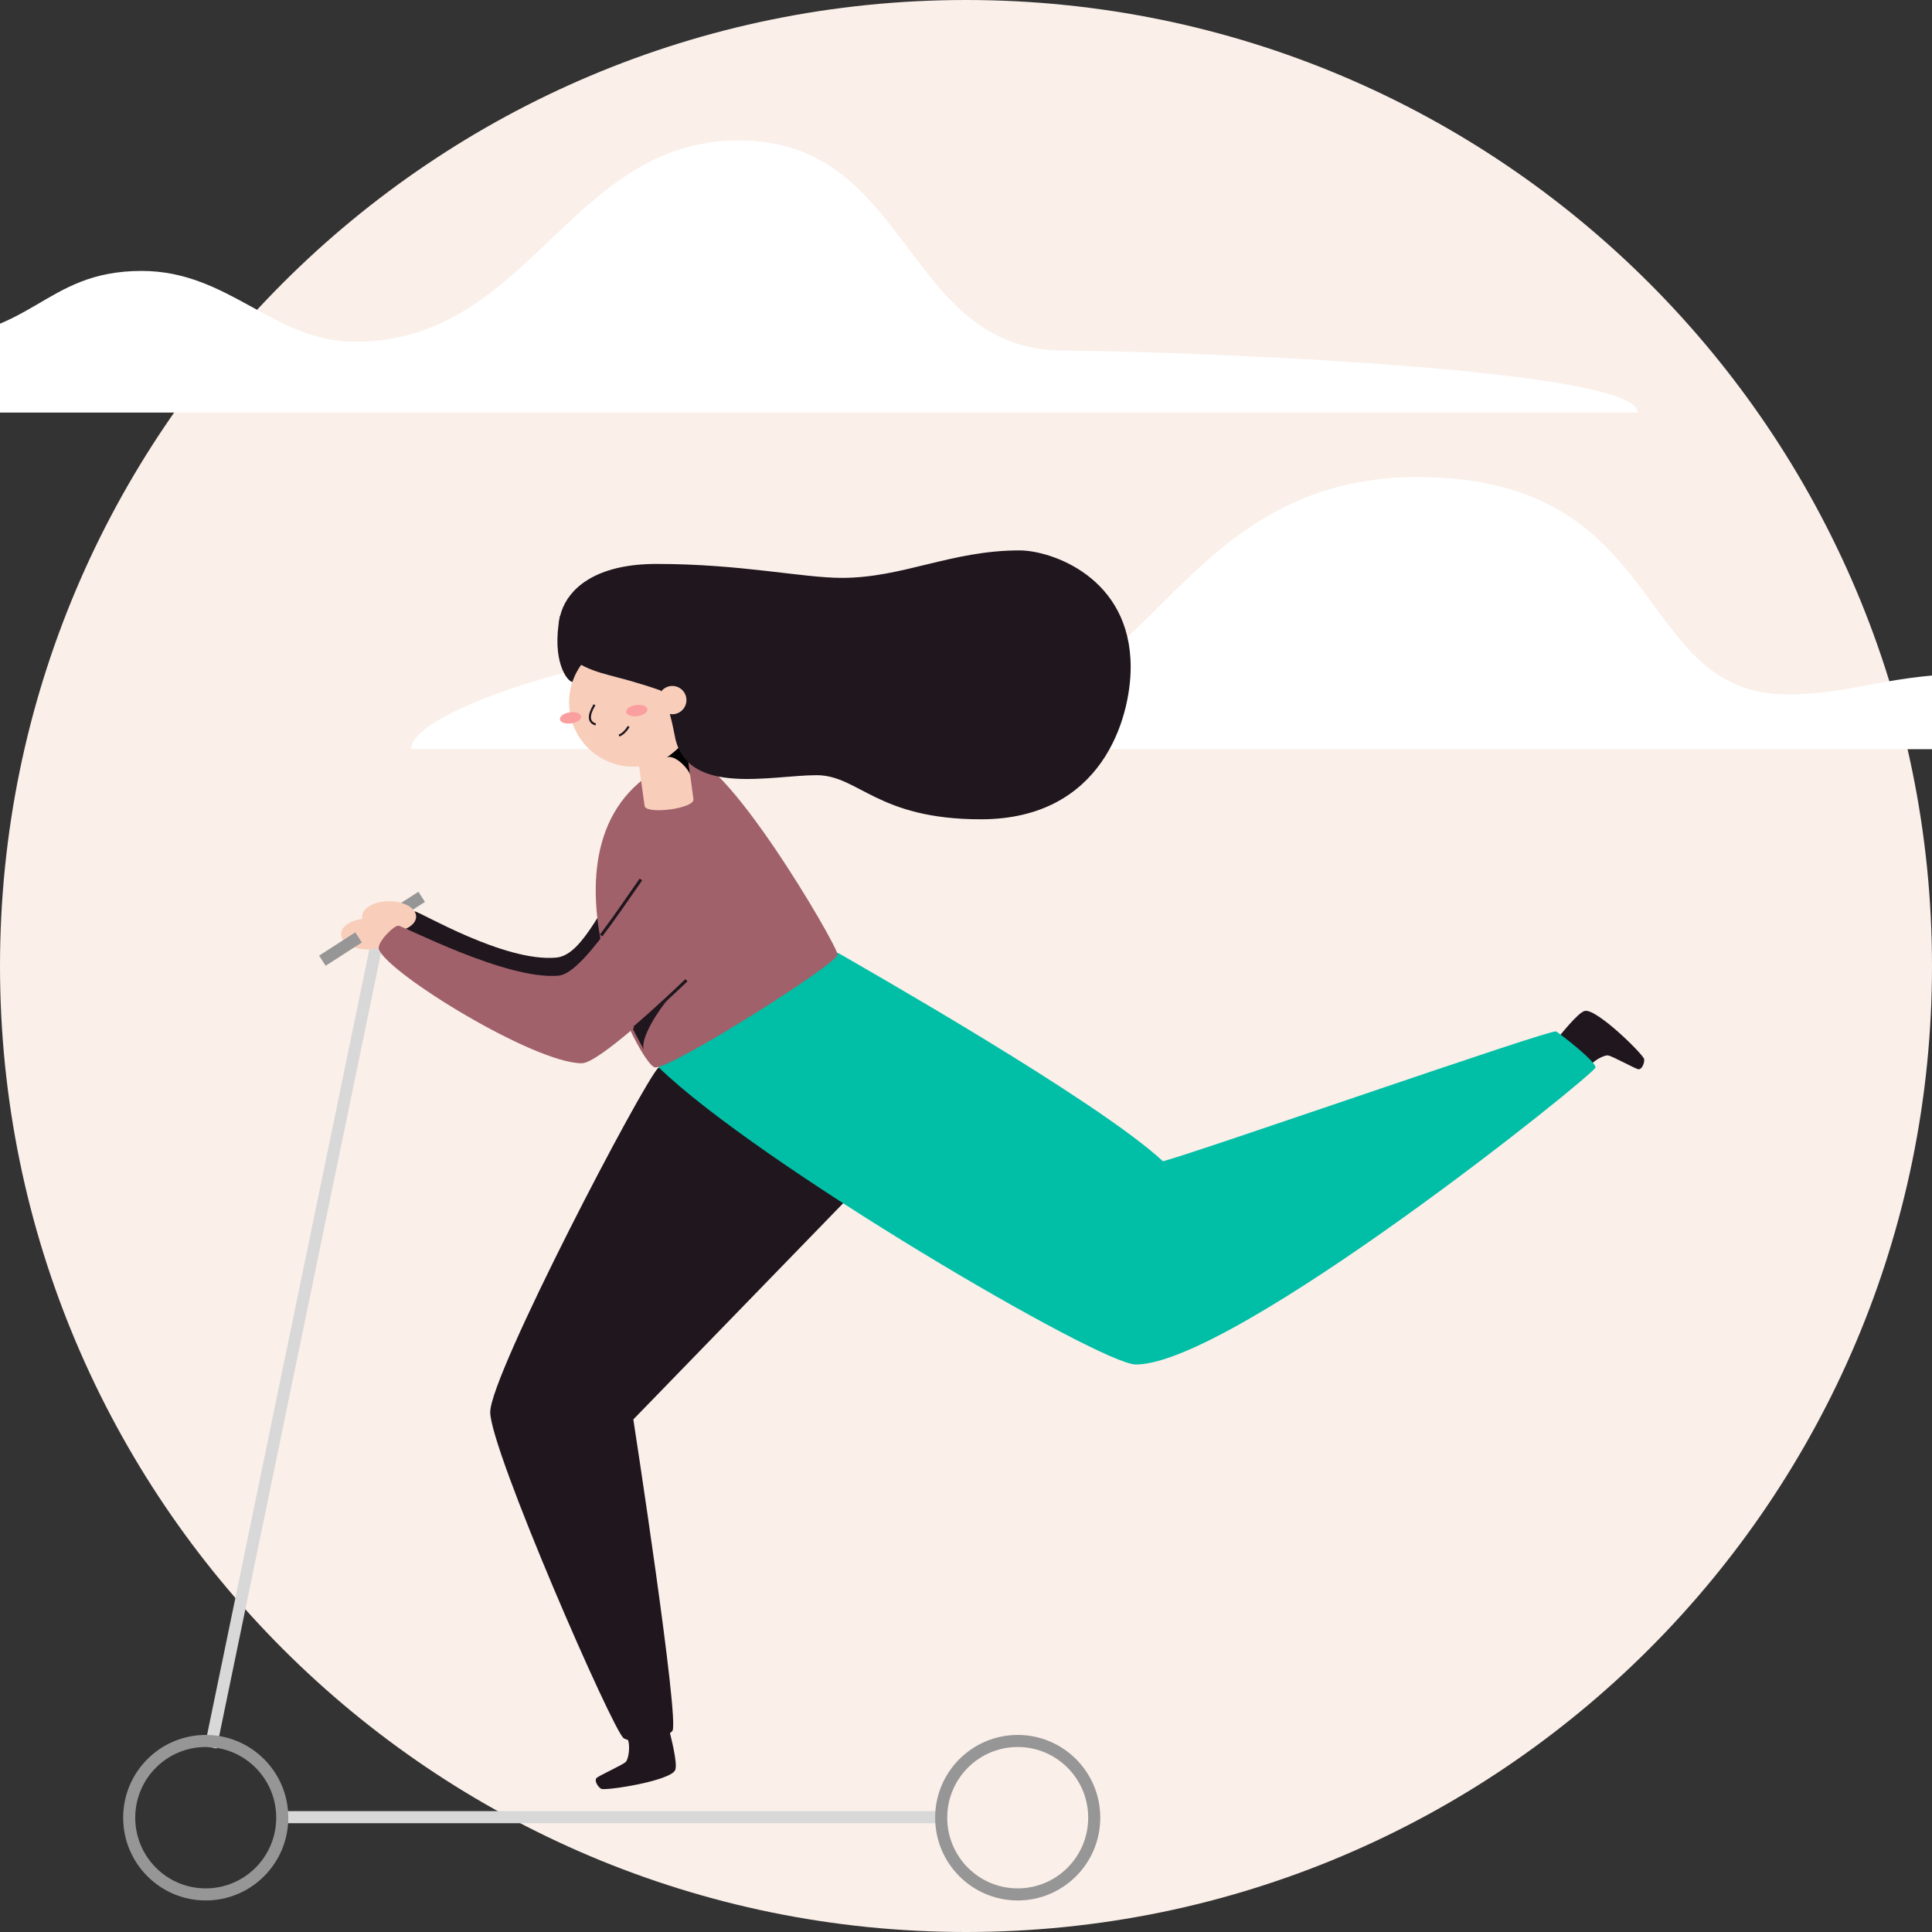 <?xml version="1.0" encoding="UTF-8" standalone="no"?>
<!DOCTYPE svg PUBLIC "-//W3C//DTD SVG 1.1//EN" "http://www.w3.org/Graphics/SVG/1.1/DTD/svg11.dtd">
<svg version="1.1" xmlns="http://www.w3.org/2000/svg" xmlns:xlink="http://www.w3.org/1999/xlink" preserveAspectRatio="xMidYMid meet" viewBox="0 0 640 640" width="640" height="640"><rect x="0" y="0" width="640" height="640" fill="#333333" stroke="none"/><defs><path d="M320 0C143.27 0 0 143.27 0 320C0 496.73 143.27 640 320 640C496.73 640 640 496.73 640 320C640 143.27 496.73 0 320 0Z" id="dDeH9hy5h"></path><path d="M-97.44 136.66C-97.44 116.7 -47.91 112.47 -28.34 112.47C11.36 112.47 13.99 89.75 46.96 89.75C75.94 89.75 90.68 113.21 117.66 113.21C175.57 113.21 188.46 46.51 244.8 46.51C302.11 46.51 299.19 116.14 352.52 116.14C379.64 116.14 542.56 121.26 542.56 136.67C414.56 136.67 30.56 136.66 -97.44 136.66Z" id="dZbqkm2CK"></path><path d="M136.21 248.14C136.21 235.25 201.64 215.09 237.43 215.09C308.02 215.09 285.98 231.61 330.38 231.61C380.98 231.61 392.54 158.03 469.54 158.03C553.69 158.03 540.48 230 592.12 230C614.36 230 625.51 223.01 657.12 223.01C675.46 223.01 695.53 235.29 695.53 248.19C583.67 248.18 248.07 248.15 136.21 248.14Z" id="b3UcCIM42d"></path><path d="M69.79 578.82L125.45 309.41" id="d1zXKYnn3U"></path><path d="M221.45 323.31C215.89 328.66 203.84 347.5 198.16 347.5C182.43 347.5 134.27 317.95 130.97 309.83C130.13 307.6 135.8 301.91 137.38 301.91C138.95 301.91 167.03 318.79 184.26 317.22C193.66 316.37 199.88 297.62 210.02 286.73" id="c2A5hW3g4I"></path><path d="M515.43 344.58C516.6 343.26 522.85 335.16 525.09 334.86C529.13 334.24 544.54 349.46 544.66 350.89C544.77 352.33 543.83 354.33 542.75 354.2C541.67 354.07 534.04 349.76 532.62 349.62C531.2 349.48 527.21 351.67 526.16 353.82" id="b4rMzubFY"></path><path d="M218.18 353.6C213.26 358.12 162.39 455.32 162.39 467.8C162.39 480.28 203.23 573.84 206.64 575.84C210.06 577.85 220.15 576.24 222.72 573.43C225.29 570.62 209.8 470.2 209.8 470.2C214.84 465.01 240.05 439.04 285.42 392.29C249.56 371.65 227.15 358.76 218.18 353.6Z" id="d6DnascH9R"></path><path d="M385.25 384.69C397.06 381.58 513.93 340.75 515.48 341.68C517.03 342.62 528.53 351.5 528.53 353.6C528.53 355.7 408.61 452.01 376.27 452.01C364.45 452.01 251.01 385.46 218.22 353.6C214.91 335.76 263.39 307.2 278.63 316.24C284.14 319.5 363.49 364.44 385.25 384.69Z" id="aNrEZKP81"></path><path d="M277.47 316.24C277.47 319.23 222.57 354 217.02 353.6C211.46 353.2 170.36 270.78 226.66 250.85C238.6 246.62 277.47 313.25 277.47 316.24Z" id="a3RsrPB9N"></path><path d="M185.47 204.15C188.92 199.62 200.36 198.18 200.74 203.31C201.11 208.45 194.48 226.35 189.57 225.89C187.96 225.75 182.62 219.08 185.47 204.15Z" id="d3vJO2pRRn"></path><path d="M213.52 266.96C213.92 269.91 230.15 267.9 229.72 264.73C229.54 263.42 228.63 256.84 227.01 245L210.82 247.23C212.26 257.75 213.16 264.33 213.52 266.96Z" id="bQ0DsMgY3"></path><path d="M228.62 256.79C228.39 255.03 223.55 249.54 220.6 250.97C224.23 249.1 225.49 244.25 227.01 245C227.34 247.36 228.3 254.43 228.62 256.79Z" id="dta1AyRjM"></path><path d="M209.75 211.39C198.03 211.39 188.52 220.92 188.52 232.68C188.52 244.43 198.03 253.96 209.75 253.96C221.48 253.96 230.98 244.43 230.98 232.68C230.98 220.92 221.48 211.39 209.75 211.39Z" id="a1nJB1v9cy"></path><path d="M192.5 237.31C192.64 238.32 191.19 239.36 189.25 239.63C187.31 239.91 185.62 239.31 185.48 238.3C185.34 237.29 186.79 236.25 188.73 235.97C190.67 235.7 192.36 236.3 192.5 237.31Z" id="a7mdooiIU"></path><path d="M214.46 234.91C214.59 235.92 213.13 236.95 211.19 237.22C209.25 237.49 207.57 236.88 207.43 235.87C207.29 234.86 208.75 233.83 210.69 233.56C212.63 233.29 214.32 233.89 214.46 234.91Z" id="b1rCRgKV4"></path><path d="M196.92 233.45C196.39 234.48 193.56 238.89 197.34 239.99" id="c6bESmWAiR"></path><path d="M205.03 243.63C206.09 243.45 207.53 241.94 208.24 240.63" id="a2hxywHVSj"></path><path d="M278.88 191.43C299.11 191.43 315.08 182.33 337.76 182.33C348.1 182.33 374.55 191.14 374.55 220.95C374.55 237.84 365.16 271.4 324.92 271.4C290.47 271.4 284.47 256.79 270.49 256.79C255.77 256.79 228.39 263.75 223.77 244.92C222.76 239.92 221.64 233.78 218.88 228.74C203.51 223.36 198.52 223.83 191.25 219.53C180.75 214.52 180.25 186.81 217.47 186.81C245.57 186.81 265.74 191.43 278.88 191.43Z" id="dcw1KVtrv"></path><path d="M222.72 227.23C220.14 227.23 218.04 229.32 218.04 231.91C218.04 234.5 220.14 236.6 222.72 236.6C225.3 236.6 227.39 234.5 227.39 231.91C227.39 229.32 225.3 227.23 222.72 227.23Z" id="a2TWsac6ux"></path><path d="M221.64 572.87C222.01 574.56 224.69 584.45 223.62 586.45C221.68 590.05 200.3 593.33 199.1 592.55C197.91 591.77 196.84 589.84 197.59 589.02C198.34 588.19 206.35 584.66 207.31 583.63C208.27 582.59 208.92 578.03 207.83 575.91" id="aRk3XhibC"></path><path d="M93.5 601.96L311.78 601.96" id="aBhqESq1r"></path><path d="M123.8 307.31L139.69 297.09" id="cNy2yYvwK"></path><path d="M137.85 303.65C137.85 306.47 133.84 308.76 128.9 308.76C123.96 308.76 119.95 306.47 119.95 303.65C119.95 300.82 123.96 298.54 128.9 298.54C133.84 298.54 137.85 300.82 137.85 303.65Z" id="hjEqiuZJ7"></path><path d="M130.88 309.41C130.88 312.24 126.88 314.52 121.94 314.52C116.99 314.52 112.99 312.24 112.99 309.41C112.99 306.59 116.99 304.3 121.94 304.3C126.88 304.3 130.88 306.59 130.88 309.41Z" id="a23dGrJhX2"></path><path d="M106.79 318.24L118.78 310.53" id="bw2pEUHsb"></path><path d="M227.39 324.71C221.84 330.05 198.38 352.22 192.73 352.22C176.99 352.22 128.84 322.67 125.53 314.55C124.7 312.32 130.37 306.64 131.94 306.64C133.51 306.64 167.85 324.79 185.08 323.19C194.48 322.34 212.63 289.28 222.78 278.38" id="b1t7J9INlS"></path><path d="M68.15 576.72C54.15 576.72 42.8 588.1 42.8 602.13C42.8 616.17 54.15 627.55 68.15 627.55C82.15 627.55 93.5 616.17 93.5 602.13C93.5 588.1 82.15 576.72 68.15 576.72Z" id="diWpSY5zp"></path><path d="M337.13 576.72C323.13 576.72 311.78 588.1 311.78 602.13C311.78 616.17 323.13 627.55 337.13 627.55C351.13 627.55 362.48 616.17 362.48 602.13C362.48 588.1 351.13 576.72 337.13 576.72Z" id="c1OgCfYri"></path><path d="M199.12 309.9C203.37 304.32 208.19 297.25 212.31 291.34" id="c4sUqiLJyh"></path><path d="M227.39 324.71C224.61 327.38 217.36 334.26 210.09 340.47" id="f2w8ZArBm"></path><path d="M220.92 331.56C219.34 333.01 211.15 344.66 213.53 348.21C210.49 342.59 209.65 340.85 209.65 340.85" id="b1MtTaCpYN"></path></defs><g><g><g><use xlink:href="#dDeH9hy5h" opacity="1" fill="#faefe9" fill-opacity="1"></use><g><use xlink:href="#dDeH9hy5h" opacity="1" fill-opacity="0" stroke="#000000" stroke-width="1" stroke-opacity="0"></use></g></g><g><use xlink:href="#dZbqkm2CK" opacity="1" fill="#ffffff" fill-opacity="1"></use><g><use xlink:href="#dZbqkm2CK" opacity="1" fill-opacity="0" stroke="#000000" stroke-width="1" stroke-opacity="0"></use></g></g><g><use xlink:href="#b3UcCIM42d" opacity="1" fill="#ffffff" fill-opacity="1"></use><g><use xlink:href="#b3UcCIM42d" opacity="1" fill-opacity="0" stroke="#000000" stroke-width="1" stroke-opacity="0"></use></g></g><g><use xlink:href="#d1zXKYnn3U" opacity="1" fill="#000000" fill-opacity="0"></use><g><use xlink:href="#d1zXKYnn3U" opacity="1" fill-opacity="0" stroke="#d8d8d8" stroke-width="4" stroke-opacity="1"></use></g></g><g><use xlink:href="#c2A5hW3g4I" opacity="1" fill="#1f161e" fill-opacity="1"></use><g><use xlink:href="#c2A5hW3g4I" opacity="1" fill-opacity="0" stroke="#000000" stroke-width="1" stroke-opacity="0"></use></g></g><g><use xlink:href="#b4rMzubFY" opacity="1" fill="#1f161e" fill-opacity="1"></use><g><use xlink:href="#b4rMzubFY" opacity="1" fill-opacity="0" stroke="#000000" stroke-width="1" stroke-opacity="0"></use></g></g><g><use xlink:href="#d6DnascH9R" opacity="1" fill="#1f161e" fill-opacity="1"></use><g><use xlink:href="#d6DnascH9R" opacity="1" fill-opacity="0" stroke="#000000" stroke-width="1" stroke-opacity="0"></use></g></g><g><use xlink:href="#aNrEZKP81" opacity="1" fill="#00bfa6" fill-opacity="1"></use><g><use xlink:href="#aNrEZKP81" opacity="1" fill-opacity="0" stroke="#000000" stroke-width="1" stroke-opacity="0"></use></g></g><g><use xlink:href="#a3RsrPB9N" opacity="1" fill="#a0616a" fill-opacity="1"></use><g><use xlink:href="#a3RsrPB9N" opacity="1" fill-opacity="0" stroke="#000000" stroke-width="1" stroke-opacity="0"></use></g></g><g><use xlink:href="#d3vJO2pRRn" opacity="1" fill="#1f161e" fill-opacity="1"></use><g><use xlink:href="#d3vJO2pRRn" opacity="1" fill-opacity="0" stroke="#000000" stroke-width="1" stroke-opacity="0"></use></g></g><g><use xlink:href="#bQ0DsMgY3" opacity="1" fill="#f8cdba" fill-opacity="1"></use><g><use xlink:href="#bQ0DsMgY3" opacity="1" fill-opacity="0" stroke="#000000" stroke-width="1" stroke-opacity="0"></use></g></g><g><use xlink:href="#dta1AyRjM" opacity="1" fill="#000000" fill-opacity="1"></use><g><use xlink:href="#dta1AyRjM" opacity="1" fill-opacity="0" stroke="#000000" stroke-width="1" stroke-opacity="0"></use></g></g><g><use xlink:href="#a1nJB1v9cy" opacity="1" fill="#f8cdba" fill-opacity="1"></use><g><use xlink:href="#a1nJB1v9cy" opacity="1" fill-opacity="0" stroke="#000000" stroke-width="1" stroke-opacity="0"></use></g></g><g><use xlink:href="#a7mdooiIU" opacity="1" fill="#fa9e9f" fill-opacity="1"></use><g><use xlink:href="#a7mdooiIU" opacity="1" fill-opacity="0" stroke="#000000" stroke-width="1" stroke-opacity="0"></use></g></g><g><use xlink:href="#b1rCRgKV4" opacity="1" fill="#fa9e9f" fill-opacity="1"></use><g><use xlink:href="#b1rCRgKV4" opacity="1" fill-opacity="0" stroke="#000000" stroke-width="1" stroke-opacity="0"></use></g></g><g><use xlink:href="#c6bESmWAiR" opacity="1" fill="#000000" fill-opacity="0"></use><g><use xlink:href="#c6bESmWAiR" opacity="1" fill-opacity="0" stroke="#1f161e" stroke-width="0.69" stroke-opacity="1"></use></g></g><g><use xlink:href="#a2hxywHVSj" opacity="1" fill="#000000" fill-opacity="0"></use><g><use xlink:href="#a2hxywHVSj" opacity="1" fill-opacity="0" stroke="#1f161e" stroke-width="0.69" stroke-opacity="1"></use></g></g><g><use xlink:href="#dcw1KVtrv" opacity="1" fill="#1f161e" fill-opacity="1"></use><g><use xlink:href="#dcw1KVtrv" opacity="1" fill-opacity="0" stroke="#000000" stroke-width="1" stroke-opacity="0"></use></g></g><g><use xlink:href="#a2TWsac6ux" opacity="1" fill="#f8cdba" fill-opacity="1"></use><g><use xlink:href="#a2TWsac6ux" opacity="1" fill-opacity="0" stroke="#000000" stroke-width="1" stroke-opacity="0"></use></g></g><g><use xlink:href="#aRk3XhibC" opacity="1" fill="#1f161e" fill-opacity="1"></use><g><use xlink:href="#aRk3XhibC" opacity="1" fill-opacity="0" stroke="#000000" stroke-width="1" stroke-opacity="0"></use></g></g><g><use xlink:href="#aBhqESq1r" opacity="1" fill="#000000" fill-opacity="0"></use><g><use xlink:href="#aBhqESq1r" opacity="1" fill-opacity="0" stroke="#d8d8d8" stroke-width="4" stroke-opacity="1"></use></g></g><g><use xlink:href="#cNy2yYvwK" opacity="1" fill="#000000" fill-opacity="0"></use><g><use xlink:href="#cNy2yYvwK" opacity="1" fill-opacity="0" stroke="#969696" stroke-width="4" stroke-opacity="1"></use></g></g><g><use xlink:href="#hjEqiuZJ7" opacity="1" fill="#f8cdba" fill-opacity="1"></use><g><use xlink:href="#hjEqiuZJ7" opacity="1" fill-opacity="0" stroke="#000000" stroke-width="1" stroke-opacity="0"></use></g></g><g><use xlink:href="#a23dGrJhX2" opacity="1" fill="#f8cdba" fill-opacity="1"></use><g><use xlink:href="#a23dGrJhX2" opacity="1" fill-opacity="0" stroke="#000000" stroke-width="1" stroke-opacity="0"></use></g></g><g><use xlink:href="#bw2pEUHsb" opacity="1" fill="#000000" fill-opacity="0"></use><g><use xlink:href="#bw2pEUHsb" opacity="1" fill-opacity="0" stroke="#969696" stroke-width="4" stroke-opacity="1"></use></g></g><g><use xlink:href="#b1t7J9INlS" opacity="1" fill="#a0616a" fill-opacity="1"></use><g><use xlink:href="#b1t7J9INlS" opacity="1" fill-opacity="0" stroke="#000000" stroke-width="1" stroke-opacity="0"></use></g></g><g><use xlink:href="#diWpSY5zp" opacity="1" fill="#000000" fill-opacity="0"></use><g><use xlink:href="#diWpSY5zp" opacity="1" fill-opacity="0" stroke="#969696" stroke-width="4" stroke-opacity="1"></use></g></g><g><use xlink:href="#c1OgCfYri" opacity="1" fill="#000000" fill-opacity="0"></use><g><use xlink:href="#c1OgCfYri" opacity="1" fill-opacity="0" stroke="#969696" stroke-width="4" stroke-opacity="1"></use></g></g><g><use xlink:href="#c4sUqiLJyh" opacity="1" fill="#000000" fill-opacity="0"></use><g><use xlink:href="#c4sUqiLJyh" opacity="1" fill-opacity="0" stroke="#1f161e" stroke-width="1" stroke-opacity="1"></use></g></g><g><use xlink:href="#f2w8ZArBm" opacity="1" fill="#000000" fill-opacity="0"></use><g><use xlink:href="#f2w8ZArBm" opacity="1" fill-opacity="0" stroke="#1f161e" stroke-width="1" stroke-opacity="1"></use></g></g><g><use xlink:href="#b1MtTaCpYN" opacity="1" fill="#1f161e" fill-opacity="1"></use><g><use xlink:href="#b1MtTaCpYN" opacity="1" fill-opacity="0" stroke="#000000" stroke-width="1" stroke-opacity="0"></use></g></g></g></g></svg>